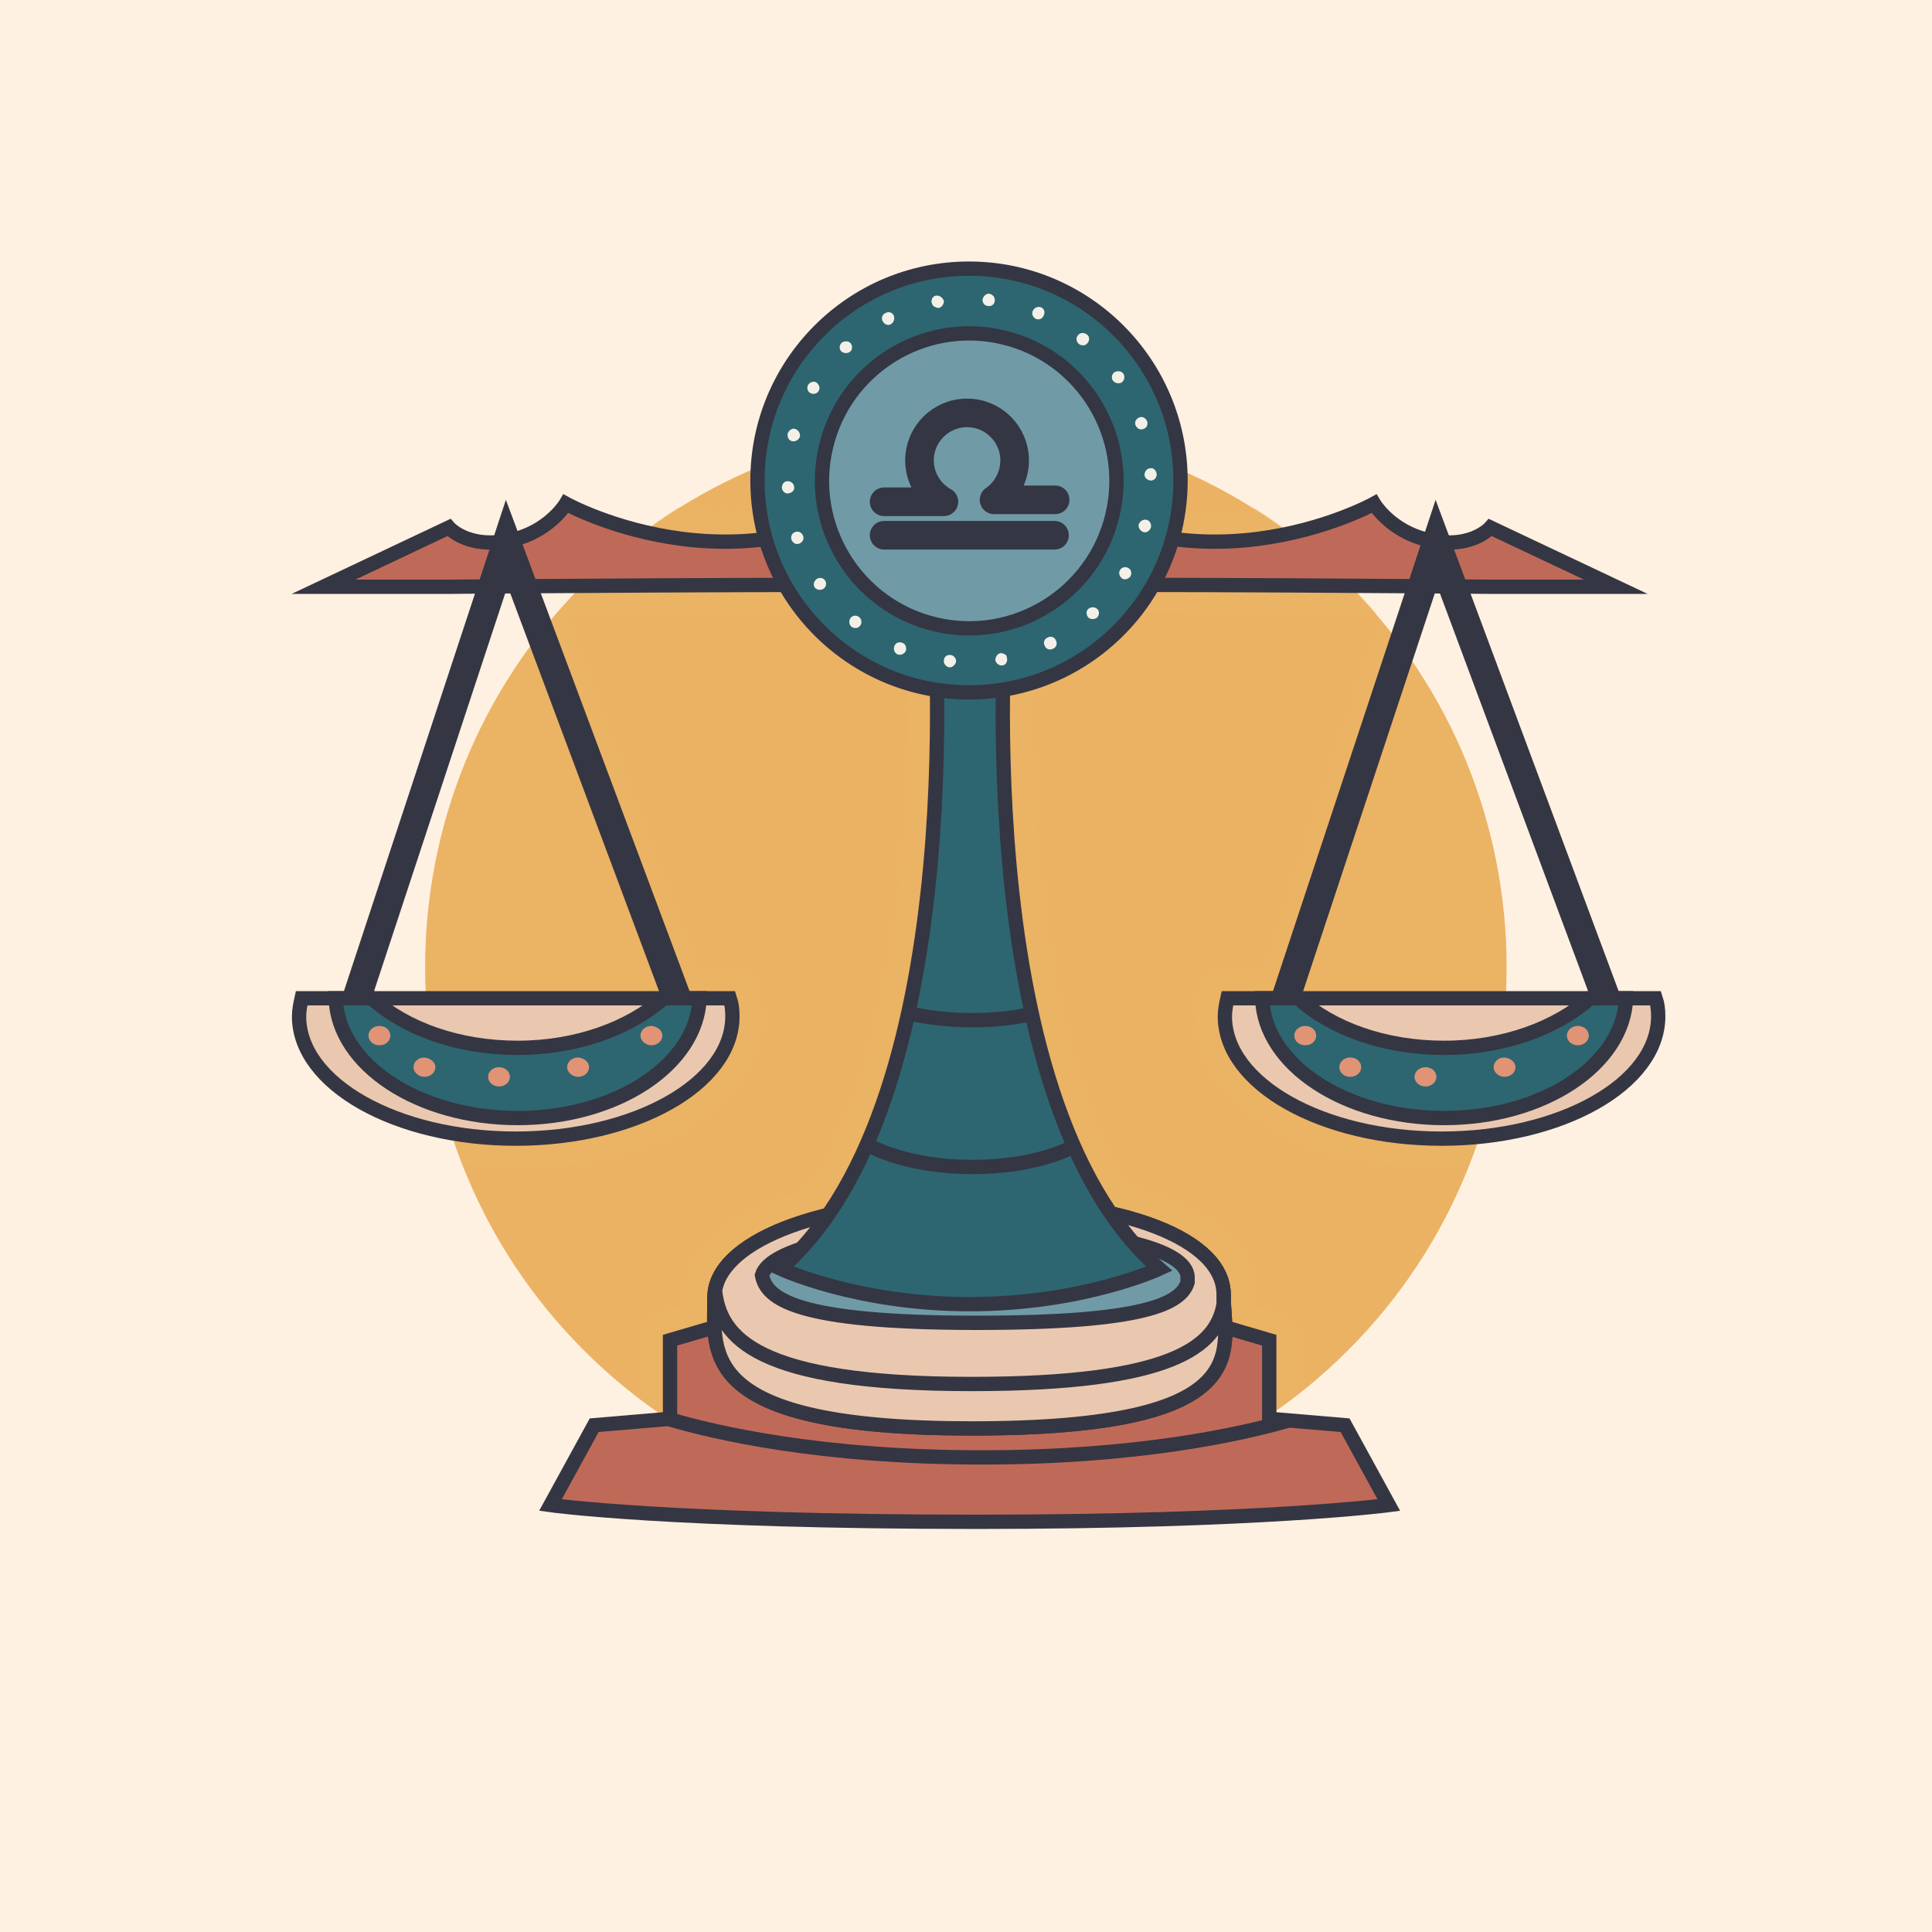 <svg width="135" height="135" viewBox="0 0 135 135" fill="none" xmlns="http://www.w3.org/2000/svg">
<path d="M135 0H0V135H135V0Z" fill="#FFF1E1"/>
<path d="M94.209 94.339C108.964 79.561 108.964 55.6 94.209 40.821C79.455 26.043 55.533 26.043 40.778 40.821C26.023 55.6 26.023 79.561 40.778 94.339C55.533 109.118 79.455 109.118 94.209 94.339Z" fill="#EBB264"/>
<g opacity="0.65">
<path opacity="0.65" d="M90.801 97.293C90.756 97.293 90.756 97.248 90.756 97.248V93.739C90.756 92.794 90.127 91.984 89.273 91.714L87.611 91.219C87.611 91.129 87.611 91.039 87.611 90.994C87.611 90.949 87.611 90.949 87.611 90.904C87.611 90.859 87.611 90.769 87.611 90.724C87.611 90.724 87.611 90.724 87.611 90.679C87.611 90.589 87.611 90.499 87.611 90.454C87.611 86.989 84.466 84.379 78.941 82.984C78.941 82.984 78.895 82.984 78.895 82.939C78.222 81.859 77.593 80.734 77.054 79.474C77.009 79.384 76.964 79.249 76.919 79.159C76.919 79.114 76.874 79.069 76.829 79.024C75.706 76.414 74.852 73.579 74.178 70.61C74.178 70.52 74.178 70.475 74.133 70.385C74.133 70.295 74.089 70.25 74.089 70.16C72.157 61.295 72.067 51.711 72.202 46.176V46.131C73.145 45.276 73.864 44.106 74.178 42.846C74.178 42.801 74.223 42.801 74.223 42.801C80.423 42.801 89.588 42.846 96.192 42.891C93.766 40.056 90.935 37.581 87.746 35.556C87.656 35.556 87.611 35.556 87.521 35.601C82.31 36.231 77.593 35.016 73.504 32.002C73.504 32.002 73.46 31.957 73.504 31.957C73.684 31.417 73.774 30.832 73.774 30.202C71.752 29.842 69.641 29.662 67.529 29.662C65.598 29.662 63.711 29.797 61.869 30.067C61.869 30.697 61.959 31.327 62.139 31.912C62.139 31.957 62.139 31.957 62.139 31.957C58.05 34.971 53.333 36.186 48.122 35.556C47.897 35.511 47.673 35.511 47.403 35.466C36.756 42.261 29.703 54.096 29.703 67.595C29.703 72.455 30.646 77.089 32.308 81.364C33.521 81.544 34.779 81.634 36.082 81.634C45.696 81.634 53.243 76.999 53.243 71.06C53.243 70.475 53.154 69.845 53.019 69.26C52.794 68.36 51.941 67.73 50.997 67.73H48.886H48.706L39.496 43.026C39.496 42.981 39.496 42.936 39.541 42.936C45.965 42.891 54.906 42.846 61.375 42.846C61.42 42.846 61.42 42.846 61.42 42.891C61.734 44.196 62.408 45.321 63.396 46.176V46.221C63.531 51.756 63.441 61.34 61.51 70.16C61.51 70.205 61.465 70.25 61.465 70.295C61.465 70.385 61.42 70.475 61.42 70.52C60.791 73.445 59.937 76.279 58.814 78.844C58.814 78.844 58.814 78.889 58.769 78.889C58.679 79.024 58.634 79.159 58.589 79.294C58.005 80.599 57.331 81.859 56.613 83.029C56.613 83.029 56.613 83.029 56.568 83.074C55.714 83.299 54.861 83.569 54.097 83.884C51.761 84.784 47.852 86.899 47.852 90.634C47.852 90.814 47.852 90.994 47.852 91.174C47.852 91.219 47.852 91.219 47.807 91.219L46.28 91.669C45.382 91.939 44.752 92.749 44.752 93.694V97.203C44.752 97.248 44.708 97.248 44.708 97.248L44.124 97.293C50.548 102.333 58.634 105.348 67.44 105.348C76.245 105.348 84.376 102.288 90.801 97.248V97.293Z" fill="#EBB264"/>
<path opacity="0.65" d="M96.461 43.296L88.375 67.73H88.195H85.814C84.871 67.73 84.062 68.36 83.792 69.26C83.658 69.845 83.568 70.43 83.568 71.06C83.568 76.999 91.115 81.634 100.729 81.634C101.358 81.634 101.942 81.634 102.526 81.589C104.233 77.269 105.177 72.545 105.177 67.64C105.267 58.325 101.942 49.866 96.461 43.296Z" fill="#EBB264"/>
</g>
<path d="M93.99 99.588L88.689 99.138V93.648L85.32 92.659H68.203H67.26H50.188L46.819 93.648V99.138L41.518 99.588L38.463 105.168C38.463 105.168 46.819 106.338 68.248 106.338C88.195 106.338 97.045 105.168 97.045 105.168L93.99 99.588Z" fill="#BF6A58" stroke="#353643" stroke-miterlimit="10"/>
<path d="M85.499 90.454C85.499 94.278 88.195 99.813 67.889 99.813C48.706 99.813 49.919 94.504 49.919 90.679C49.919 86.854 57.152 83.839 67.889 83.839C78.626 83.839 85.499 86.629 85.499 90.454Z" fill="#EAC8AF" stroke="#353643" stroke-miterlimit="10"/>
<path d="M85.499 90.454C85.499 94.278 88.195 99.813 67.889 99.813C48.706 99.813 49.919 94.504 49.919 90.679C49.919 86.854 57.152 83.839 67.889 83.839C78.626 83.839 85.499 86.629 85.499 90.454Z" fill="#EAC8AF" stroke="#353643" stroke-miterlimit="10"/>
<path d="M67.889 83.839C57.601 83.839 50.548 86.584 49.964 90.184C50.323 93.469 52.839 96.708 67.889 96.708C81.995 96.708 85.005 94.053 85.5 91.129C85.5 90.904 85.5 90.679 85.5 90.454C85.5 86.629 78.671 83.839 67.889 83.839Z" fill="#EAC8AF" stroke="#353643" stroke-miterlimit="10"/>
<path d="M68.248 85.864C59.668 85.864 53.782 87.259 53.243 89.104C53.558 90.769 55.624 92.434 68.248 92.434C80.019 92.434 82.534 91.084 82.984 89.599C82.984 89.464 82.984 89.374 82.984 89.239C82.939 87.259 77.233 85.864 68.248 85.864Z" fill="#709BA6" stroke="#353643" stroke-miterlimit="10"/>
<path d="M104.143 36.861C104.143 36.861 102.616 38.616 99.247 37.581C97 36.861 96.012 35.196 96.012 35.196C96.012 35.196 82.714 42.576 71.034 32.721H67.799H64.564C52.839 42.576 39.541 35.196 39.541 35.196C39.541 35.196 38.553 36.861 36.307 37.581C32.892 38.616 31.365 36.861 31.365 36.861L22.605 41.001H31.275C31.275 41.001 58.679 40.776 67.26 40.911V41.001C67.35 40.956 67.799 40.956 68.518 40.911C69.282 40.911 69.731 40.956 69.821 41.001L69.776 40.911C78.087 40.776 104.233 41.001 104.233 41.001H112.904L104.143 36.861Z" fill="#BF6A58" stroke="#353643" stroke-miterlimit="10"/>
<path d="M81.007 88.654C67.305 76.729 70.36 41.361 70.36 41.361H68.248H67.305H65.193C65.193 41.361 68.248 76.729 54.546 88.654C54.546 88.654 59.847 91.129 67.754 91.129C75.706 91.129 81.007 88.654 81.007 88.654Z" fill="#2D6670" stroke="#353643" stroke-miterlimit="10"/>
<path d="M67.799 21.067L64.025 28.987H71.573L67.799 21.067Z" fill="#EAC8AF" stroke="#353643" stroke-miterlimit="10"/>
<path d="M35.408 37.941L24.312 71.6L48.077 71.825L35.408 37.941Z" stroke="#353643" stroke-width="2" stroke-miterlimit="10"/>
<path d="M100.37 37.941L89.228 71.6L112.994 71.825L100.37 37.941Z" stroke="#353643" stroke-width="2" stroke-miterlimit="10"/>
<path d="M21.077 69.755C20.987 70.16 20.897 70.61 20.897 71.015C20.897 75.739 27.681 79.564 36.037 79.564C44.393 79.564 51.177 75.739 51.177 71.015C51.177 70.565 51.132 70.16 50.997 69.755H21.077Z" fill="#EAC8AF" stroke="#353643" stroke-miterlimit="10"/>
<path d="M46.37 69.755C44.034 71.825 40.35 73.219 36.172 73.219C31.994 73.219 28.31 71.87 25.974 69.755H23.458C23.593 74.389 29.253 78.124 36.172 78.124C43.09 78.124 48.706 74.389 48.886 69.755H46.37Z" fill="#2D6670" stroke="#353643" stroke-miterlimit="10"/>
<path d="M27.277 72.365C27.277 72.725 26.962 73.04 26.513 73.04C26.064 73.04 25.749 72.725 25.749 72.365C25.749 72.005 26.064 71.69 26.513 71.69C26.962 71.69 27.277 72.005 27.277 72.365Z" fill="#E19376"/>
<path d="M46.28 72.365C46.28 72.725 45.965 73.04 45.516 73.04C45.112 73.04 44.753 72.725 44.753 72.365C44.753 72.005 45.067 71.69 45.516 71.69C45.965 71.735 46.28 72.005 46.28 72.365Z" fill="#E19376"/>
<path d="M30.422 74.57C30.422 74.93 30.107 75.245 29.658 75.245C29.253 75.245 28.894 74.93 28.894 74.57C28.894 74.21 29.209 73.894 29.658 73.894C30.062 73.939 30.422 74.21 30.422 74.57Z" fill="#E19376"/>
<path d="M41.159 74.57C41.159 74.93 40.844 75.245 40.395 75.245C39.99 75.245 39.631 74.93 39.631 74.57C39.631 74.21 39.946 73.894 40.395 73.894C40.844 73.939 41.159 74.21 41.159 74.57Z" fill="#E19376"/>
<path d="M34.869 75.919C35.291 75.919 35.633 75.617 35.633 75.244C35.633 74.872 35.291 74.57 34.869 74.57C34.447 74.57 34.105 74.872 34.105 75.244C34.105 75.617 34.447 75.919 34.869 75.919Z" fill="#E19376"/>
<path d="M67.754 45.861C70.235 45.861 72.247 43.846 72.247 41.361C72.247 38.876 70.235 36.861 67.754 36.861C65.273 36.861 63.262 38.876 63.262 41.361C63.262 43.846 65.273 45.861 67.754 45.861Z" fill="#709BA6" stroke="#353643" stroke-miterlimit="10"/>
<path d="M70.405 40.956C69.776 41.181 69.012 41.361 68.608 41.856C68.203 42.306 68.024 42.981 67.799 43.566C67.619 42.981 67.395 42.261 66.945 41.811C66.721 41.586 66.451 41.451 66.182 41.316C65.912 41.181 65.463 41.136 65.193 40.956C65.777 40.776 66.541 40.551 66.945 40.101C67.17 39.876 67.305 39.516 67.44 39.246C67.575 38.976 67.619 38.616 67.754 38.346C67.934 38.931 68.159 39.651 68.563 40.101C69.057 40.596 69.776 40.776 70.405 40.956Z" fill="#E19376"/>
<path d="M67.754 34.117C69.938 34.117 71.708 32.344 71.708 30.157C71.708 27.97 69.938 26.197 67.754 26.197C65.571 26.197 63.801 27.97 63.801 30.157C63.801 32.344 65.571 34.117 67.754 34.117Z" fill="#709BA6" stroke="#353643" stroke-miterlimit="10"/>
<path d="M70.405 29.977C69.776 30.202 69.012 30.382 68.608 30.877C68.203 31.327 68.024 32.002 67.799 32.587C67.619 32.002 67.395 31.282 66.945 30.832C66.721 30.607 66.451 30.472 66.182 30.337C65.912 30.202 65.463 30.157 65.193 29.977C65.777 29.797 66.541 29.572 66.945 29.122C67.17 28.897 67.305 28.537 67.44 28.267C67.575 27.997 67.619 27.637 67.754 27.367C67.934 27.952 68.159 28.672 68.563 29.122C69.057 29.572 69.776 29.752 70.405 29.977Z" fill="#E19376"/>
<path d="M85.769 69.755C85.679 70.16 85.589 70.61 85.589 71.015C85.589 75.739 92.373 79.564 100.729 79.564C109.085 79.564 115.869 75.739 115.869 71.015C115.869 70.565 115.824 70.16 115.689 69.755H85.769Z" fill="#EAC8AF" stroke="#353643" stroke-miterlimit="10"/>
<path d="M111.107 69.755C108.771 71.825 105.087 73.219 100.909 73.219C96.731 73.219 93.047 71.87 90.711 69.755H88.195C88.33 74.389 93.99 78.124 100.909 78.124C107.827 78.124 113.443 74.389 113.623 69.755H111.107Z" fill="#2D6670" stroke="#353643" stroke-miterlimit="10"/>
<path d="M91.969 72.365C91.969 72.725 91.654 73.04 91.205 73.04C90.756 73.04 90.441 72.725 90.441 72.365C90.441 72.005 90.756 71.69 91.205 71.69C91.654 71.69 91.969 72.005 91.969 72.365Z" fill="#E19376"/>
<path d="M111.017 72.365C111.017 72.725 110.702 73.04 110.253 73.04C109.804 73.04 109.489 72.725 109.489 72.365C109.489 72.005 109.804 71.69 110.253 71.69C110.702 71.69 111.017 72.005 111.017 72.365Z" fill="#E19376"/>
<path d="M95.114 74.57C95.114 74.93 94.799 75.245 94.35 75.245C93.9 75.245 93.586 74.93 93.586 74.57C93.586 74.21 93.9 73.894 94.35 73.894C94.799 73.894 95.114 74.21 95.114 74.57Z" fill="#E19376"/>
<path d="M105.895 74.57C105.895 74.93 105.581 75.245 105.132 75.245C104.727 75.245 104.368 74.93 104.368 74.57C104.368 74.21 104.683 73.894 105.132 73.894C105.536 73.939 105.895 74.21 105.895 74.57Z" fill="#E19376"/>
<path d="M99.606 75.919C100.028 75.919 100.37 75.617 100.37 75.244C100.37 74.872 100.028 74.57 99.606 74.57C99.184 74.57 98.842 74.872 98.842 75.244C98.842 75.617 99.184 75.919 99.606 75.919Z" fill="#E19376"/>
<path d="M60.566 79.969C62.318 80.914 64.969 81.544 67.934 81.544C70.764 81.544 73.28 81.004 75.032 80.104" fill="#2D6670"/>
<path d="M60.566 79.969C62.318 80.914 64.969 81.544 67.934 81.544C70.764 81.544 73.28 81.004 75.032 80.104" stroke="#353643" stroke-miterlimit="10"/>
<path d="M63.441 70.79C64.789 71.105 66.317 71.285 67.934 71.285C69.416 71.285 70.854 71.15 72.112 70.835" fill="#2D6670"/>
<path d="M63.441 70.79C64.789 71.105 66.317 71.285 67.934 71.285C69.416 71.285 70.854 71.15 72.112 70.835" stroke="#353643" stroke-miterlimit="10"/>
<path d="M46.819 99.183C49.874 100.083 57.242 101.838 68.608 101.838C79.48 101.838 86.713 100.218 89.992 99.273" stroke="#353643" stroke-miterlimit="10"/>
<path d="M67.709 48.381C75.872 48.381 82.49 41.753 82.49 33.577C82.49 25.4 75.872 18.772 67.709 18.772C59.546 18.772 52.929 25.4 52.929 33.577C52.929 41.753 59.546 48.381 67.709 48.381Z" fill="#2D6670" stroke="#353643" stroke-miterlimit="10"/>
<path d="M55.355 30.832C55.58 30.877 55.804 30.742 55.894 30.517C55.939 30.292 55.804 30.067 55.58 29.977C55.355 29.887 55.13 30.067 55.04 30.292C54.995 30.562 55.13 30.787 55.355 30.832Z" fill="#F3F0E8"/>
<path d="M57.197 27.322C57.331 27.142 57.242 26.872 57.062 26.737C56.882 26.602 56.613 26.692 56.478 26.872C56.343 27.097 56.433 27.367 56.613 27.457C56.837 27.592 57.107 27.502 57.197 27.322Z" fill="#F3F0E8"/>
<path d="M59.443 23.992C59.308 23.812 58.994 23.812 58.814 23.947C58.634 24.127 58.634 24.397 58.769 24.532C58.949 24.712 59.218 24.712 59.398 24.577C59.578 24.442 59.578 24.172 59.443 23.992Z" fill="#F3F0E8"/>
<path d="M62.453 22.057C62.363 21.832 62.094 21.742 61.869 21.877C61.644 21.967 61.554 22.237 61.689 22.462C61.824 22.687 62.049 22.777 62.273 22.642C62.453 22.507 62.543 22.282 62.453 22.057Z" fill="#F3F0E8"/>
<path d="M65.418 20.662C65.283 20.662 65.193 20.752 65.148 20.842C65.104 20.932 65.059 21.067 65.104 21.157C65.148 21.292 65.193 21.382 65.283 21.427C65.373 21.472 65.463 21.517 65.598 21.517C65.822 21.472 65.957 21.247 65.957 21.022C65.867 20.797 65.643 20.617 65.418 20.662Z" fill="#F3F0E8"/>
<path d="M69.147 20.527C68.922 20.482 68.698 20.707 68.653 20.932C68.653 21.157 68.787 21.382 69.057 21.382C69.282 21.427 69.506 21.247 69.506 21.022C69.551 20.797 69.371 20.572 69.147 20.527Z" fill="#F3F0E8"/>
<path d="M72.741 21.472C72.516 21.382 72.247 21.517 72.157 21.742C72.067 21.967 72.202 22.192 72.381 22.282C72.606 22.372 72.831 22.282 72.921 22.057C73.055 21.832 72.965 21.562 72.741 21.472Z" fill="#F3F0E8"/>
<path d="M75.93 23.362C75.751 23.227 75.436 23.227 75.302 23.452C75.167 23.632 75.212 23.902 75.391 24.037C75.571 24.172 75.841 24.172 75.975 23.992C76.155 23.812 76.155 23.497 75.93 23.362Z" fill="#F3F0E8"/>
<path d="M78.491 26.107C78.356 25.927 78.087 25.882 77.862 26.017C77.683 26.152 77.638 26.422 77.772 26.602C77.907 26.782 78.177 26.827 78.356 26.737C78.581 26.602 78.626 26.287 78.491 26.107Z" fill="#F3F0E8"/>
<path d="M79.884 29.977C80.109 29.932 80.243 29.662 80.153 29.437C80.064 29.212 79.839 29.077 79.614 29.167C79.39 29.257 79.255 29.482 79.345 29.707C79.435 29.932 79.659 30.067 79.884 29.977Z" fill="#F3F0E8"/>
<path d="M80.378 32.721C80.153 32.721 79.974 32.947 79.974 33.172C79.974 33.397 80.198 33.577 80.423 33.577C80.648 33.577 80.827 33.397 80.827 33.127C80.782 32.856 80.603 32.676 80.378 32.721Z" fill="#F3F0E8"/>
<path d="M80.109 36.321C79.884 36.276 79.659 36.411 79.569 36.636C79.525 36.861 79.659 37.086 79.884 37.176C80.109 37.266 80.333 37.086 80.423 36.861C80.468 36.591 80.333 36.366 80.109 36.321Z" fill="#F3F0E8"/>
<path d="M78.851 39.696C78.626 39.561 78.356 39.651 78.267 39.831C78.132 40.011 78.222 40.281 78.401 40.416C78.581 40.551 78.851 40.461 78.985 40.281C79.12 40.056 79.03 39.786 78.851 39.696Z" fill="#F3F0E8"/>
<path d="M76.065 42.531C75.886 42.666 75.886 42.936 76.02 43.116C76.155 43.296 76.47 43.296 76.649 43.161C76.829 42.981 76.829 42.711 76.694 42.576C76.514 42.396 76.245 42.396 76.065 42.531Z" fill="#F3F0E8"/>
<path d="M73.19 44.556C72.965 44.646 72.876 44.916 73.01 45.141C73.1 45.366 73.37 45.456 73.594 45.321C73.819 45.231 73.909 44.961 73.774 44.736C73.684 44.511 73.415 44.421 73.19 44.556Z" fill="#F3F0E8"/>
<path d="M70.225 45.726C70.135 45.681 70.045 45.636 69.91 45.636C69.686 45.681 69.551 45.906 69.551 46.131C69.596 46.356 69.821 46.536 70.045 46.491C70.18 46.491 70.27 46.401 70.315 46.311C70.36 46.221 70.405 46.086 70.36 45.996C70.36 45.861 70.315 45.771 70.225 45.726Z" fill="#F3F0E8"/>
<path d="M66.406 45.771C66.182 45.726 65.957 45.906 65.957 46.131C65.912 46.356 66.092 46.581 66.317 46.626C66.541 46.671 66.766 46.446 66.811 46.221C66.811 45.996 66.631 45.771 66.406 45.771Z" fill="#F3F0E8"/>
<path d="M63.037 44.916C62.812 44.826 62.588 44.916 62.498 45.141C62.408 45.366 62.498 45.636 62.722 45.726C62.947 45.816 63.217 45.681 63.307 45.456C63.352 45.231 63.262 44.961 63.037 44.916Z" fill="#F3F0E8"/>
<path d="M59.443 43.161C59.308 43.341 59.308 43.611 59.488 43.791C59.668 43.926 59.982 43.926 60.117 43.701C60.252 43.521 60.207 43.251 60.027 43.116C59.847 42.981 59.623 42.981 59.443 43.161Z" fill="#F3F0E8"/>
<path d="M57.062 40.461C56.882 40.596 56.792 40.866 56.927 41.046C57.062 41.226 57.331 41.271 57.556 41.136C57.736 41.001 57.781 40.731 57.646 40.551C57.511 40.371 57.287 40.326 57.062 40.461Z" fill="#F3F0E8"/>
<path d="M55.58 37.176C55.355 37.221 55.22 37.491 55.31 37.716C55.4 37.941 55.624 38.076 55.849 37.986C56.074 37.896 56.208 37.671 56.119 37.446C56.029 37.221 55.804 37.086 55.58 37.176Z" fill="#F3F0E8"/>
<path d="M55.49 34.026C55.49 33.801 55.265 33.621 55.04 33.621C54.816 33.621 54.636 33.801 54.636 34.072C54.636 34.297 54.861 34.521 55.085 34.476C55.355 34.431 55.535 34.252 55.49 34.026Z" fill="#F3F0E8"/>
<path d="M77.738 35.968C79.043 30.43 75.619 24.88 70.09 23.572C64.56 22.264 59.019 25.694 57.714 31.233C56.408 36.771 59.832 42.321 65.361 43.629C70.891 44.937 76.432 41.507 77.738 35.968Z" fill="#709BA6" stroke="#353643" stroke-miterlimit="10"/>
<path d="M61.779 35.061H65.957C64.924 34.476 64.25 33.397 64.25 32.181C64.25 30.337 65.733 28.852 67.574 28.852C69.416 28.852 70.899 30.337 70.899 32.181C70.899 33.306 70.315 34.341 69.461 34.926H73.729" stroke="#353643" stroke-width="2" stroke-miterlimit="10" stroke-linecap="round" stroke-linejoin="round"/>
<path d="M61.779 37.401H73.684" stroke="#353643" stroke-width="2" stroke-miterlimit="10" stroke-linecap="round" stroke-linejoin="round"/>
</svg>
